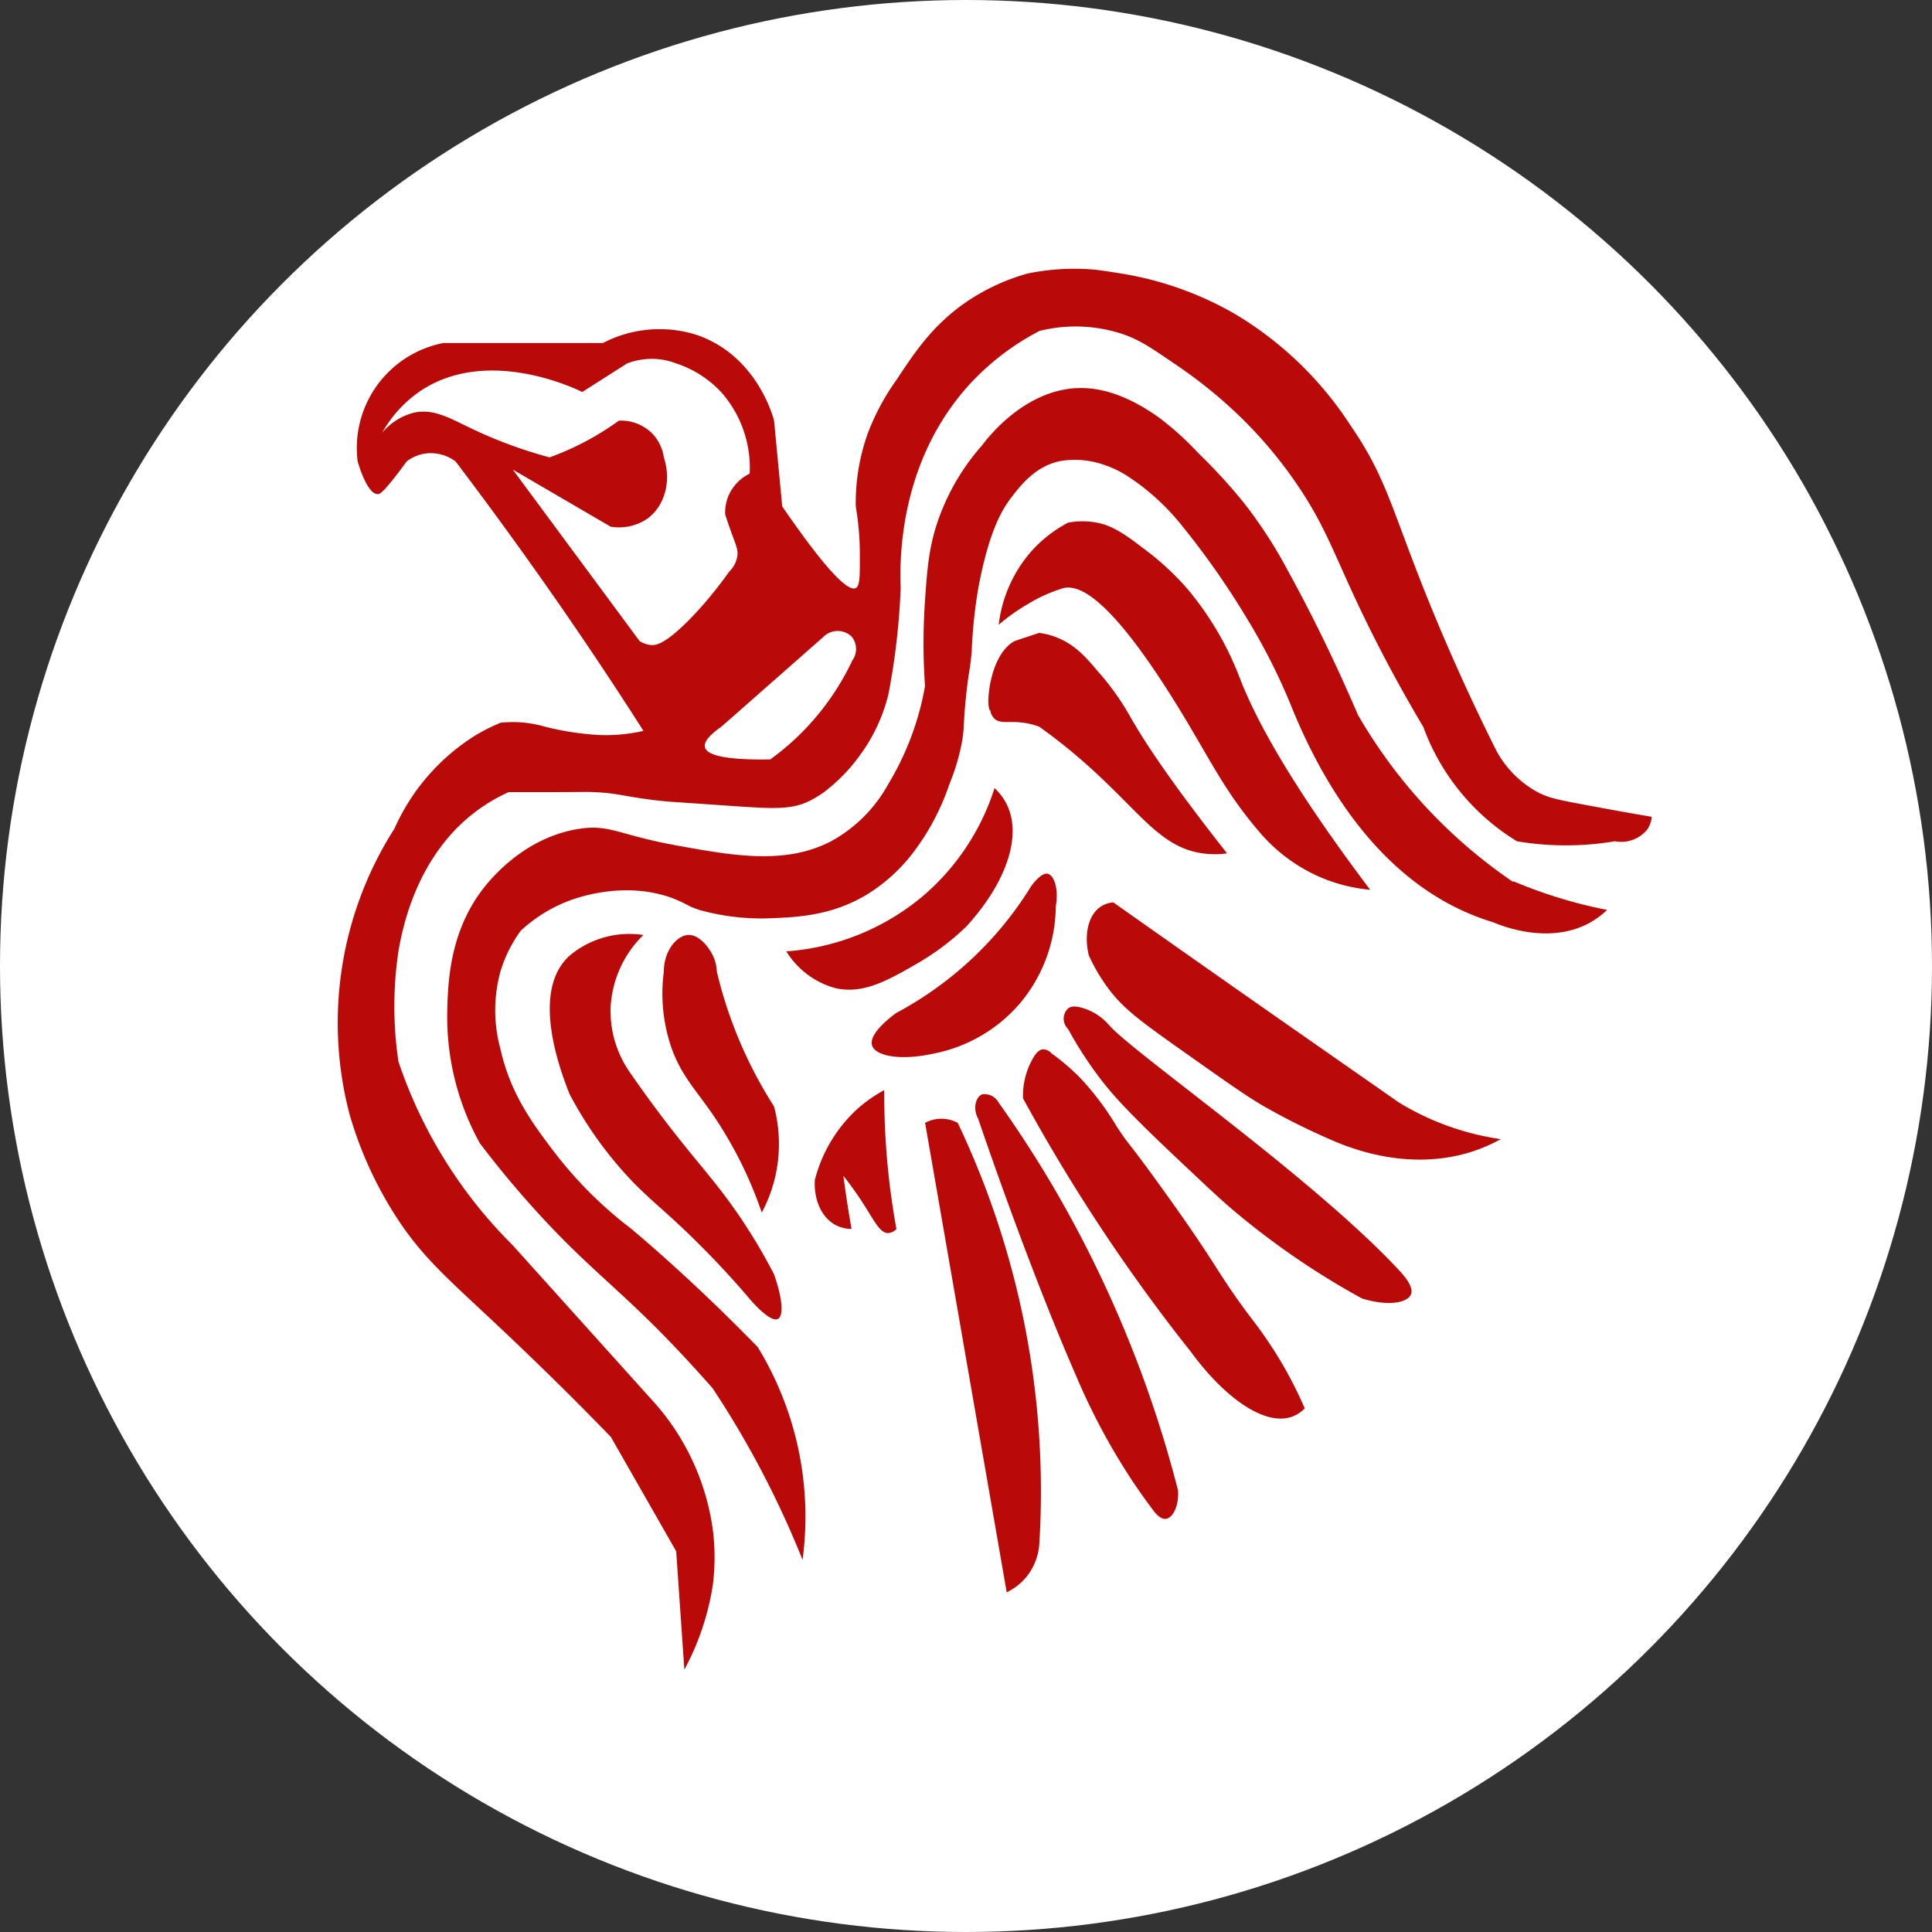 <svg xmlns="http://www.w3.org/2000/svg" viewBox="0 0 289 289"><rect x="0" y="0" width="289" height="289" fill="#333333" stroke="none"/><defs><style>.cls-1{fill:#fff;}.cls-2{fill:#ba0909;}</style></defs><title>history2</title><g id="Layer_2" data-name="Layer 2"><circle class="cls-1" cx="144.5" cy="144.5" r="144.5"/></g><g id="Layer_1" data-name="Layer 1"><path class="cls-2" d="M193.77,221.46a5.19,5.19,0,0,0-4.89,0l12.21,70.23a8.66,8.66,0,0,0,3.05-2.44,8.79,8.79,0,0,0,1.83-4.89,128.25,128.25,0,0,0-12.21-62.9Z" transform="translate(-50.5 -53.5)"/><path class="cls-2" d="M207.81,230.62c-2.59-4.37-5.26-8.44-7.94-12.21a2.41,2.41,0,0,0-2.44-1.22c-.88.33-1.5,2-.61,3.66,6,17.54,11.38,31,14.66,38.48A97.3,97.3,0,0,0,220,275.2c1.26,1.87,2.36,3.36,3.05,4.28.2.28,1,1.31,1.83,1.22,1-.11,2-1.8,1.83-4.28A176.34,176.34,0,0,0,207.81,230.62Z" transform="translate(-50.5 -53.5)"/><path class="cls-2" d="M237.74,250.77c-5.45-7.23-4.6-7.27-13.44-19.54-5.4-7.51-4.71-6.09-6.72-9.16a41.7,41.7,0,0,0-5.5-7.33,32.46,32.46,0,0,0-4.28-3.66,1.71,1.71,0,0,0-1.22-.61c-.86,0-1.42,1.06-1.83,1.83a11.31,11.31,0,0,0-1.22,5.5,268,268,0,0,0,14.66,23.82c3.47,5,6.95,9.71,10.38,14,5.26,7.2,11.28,11.27,15.27,9.77a5,5,0,0,0,1.83-1.22,62.62,62.62,0,0,0-3.05-6.11A64.47,64.47,0,0,0,237.74,250.77Z" transform="translate(-50.5 -53.5)"/><path class="cls-2" d="M216.36,206.8a8.31,8.31,0,0,0-3.66-2.44c-.68-.21-1.78-.55-2.44,0a2.12,2.12,0,0,0,0,3.05,59.12,59.12,0,0,0,4.28,6.72c2.07,2.82,4.41,5.47,12.21,12.83,4.15,3.91,6.23,5.87,7.94,7.33a116.74,116.74,0,0,0,19.54,13.44c3.85,1.2,6.8.68,7.33-.61.46-1.14-1.09-2.87-1.83-3.66C246.81,229.6,219.85,210.89,216.36,206.8Z" transform="translate(-50.5 -53.5)"/><path class="cls-2" d="M259.73,218.4l-14-9.77q-14.44-10.08-28.7-20.15a4,4,0,0,0-1.83.61c-1.88,1.21-2.59,4.13-1.83,7.33a27.5,27.5,0,0,0,2.44,4.28c2.29,3.29,4.61,5.05,10.38,9.16,7.09,5,10.63,7.56,13.44,9.16a100,100,0,0,0,9.77,4.89c3.79,1.69,12.26,4.77,21.38,1.83A25.17,25.17,0,0,0,275,223.9a40.24,40.24,0,0,1-15.27-5.5Z" transform="translate(-50.5 -53.5)"/><path class="cls-2" d="M202.93,203.75a22.81,22.81,0,0,0,5.5-14.66c.47-2.71-.27-4.67-1.22-4.89s-2.36,1.71-2.44,1.83A53,53,0,0,1,184.61,205c-.22.15-4.26,3-3.66,4.89.5,1.56,4.18,2.32,9.16,1.22A22.73,22.73,0,0,0,202.93,203.75Z" transform="translate(-50.5 -53.5)"/><path class="cls-2" d="M287.21,173.82c-3.81-.71-5.13-1-6.72-1.83a15.43,15.43,0,0,1-6.11-6.11c-1.84-3.66-4.73-9.61-7.94-17.1-7.7-18-7.82-22.82-14-31.76a52.81,52.81,0,0,0-17.1-16.49,49.93,49.93,0,0,0-17.1-6.11c-2.1-.34-3.58-.56-4.28-.61a34.89,34.89,0,0,0-9.77.61A31.34,31.34,0,0,0,195,98.7c-5,3.45-7.7,7.54-10.38,11.6a35.13,35.13,0,0,0-4.28,7.94,30.93,30.93,0,0,0-1.83,11,43.48,43.48,0,0,1,.61,6.72c0,3.44.07,5.16-.61,5.5-1,.51-3.83-1.76-11-12.21l-1.22-12.83c-.17-.67-2.64-9.79-11.6-12.83a18.34,18.34,0,0,0-14,1.22H116.82A16,16,0,0,0,104,122.52c.14.49,1.46,5,3.05,4.89.21,0,.59-.1,2.44-2.44.78-1,1.4-1.84,1.83-2.44a6.05,6.05,0,0,1,3.05-1.22,6.22,6.22,0,0,1,4.28,1.22q7.27,9.57,14.66,20.15,7.16,10.28,13.44,20.15a25.14,25.14,0,0,1-6.72.61,42.44,42.44,0,0,1-7.94-1.22,18.18,18.18,0,0,0-3.05-.61,17.25,17.25,0,0,0-3.66,0,28,28,0,0,0-3.66,1.83,31.5,31.5,0,0,0-12.21,14,53.95,53.95,0,0,0-6.72,42.75,57.76,57.76,0,0,0,7.33,15.88c4.67,7,9,9.95,20.76,21.38,4.78,4.62,8.57,8.49,11,11l9.77,17.1,1.22,17.71a39.21,39.21,0,0,0,4.28-12.83,33.57,33.57,0,0,0,0-7.94,36,36,0,0,0-8.55-18.93L127.2,239.78a70.34,70.34,0,0,1-17.1-27.48,55.88,55.88,0,0,1,0-16.49c.73-4.38,3.16-15,12.21-21.38a25.76,25.76,0,0,1,4.28-2.44h5.5c5.87,0,6-.06,7.33,0,3.68.18,4.32.64,9.16,1.22,1.51.18,1.48.17,7.94.61,9.35.64,12.13,1,15.27-.61a18.79,18.79,0,0,0,1.87-1.14,26,26,0,0,0,5.46-5.58,25.59,25.59,0,0,0,4.28-9.16c.47-2.45.9-5.11,1.22-7.94s.51-5.46.61-7.94c-.17-4.17-.27-18.94,10.38-30.54A38.07,38.07,0,0,1,206,103a22.38,22.38,0,0,1,12.83.61c2.29.85,4,2,7.33,4.28a71.27,71.27,0,0,1,8.55,6.72,65.25,65.25,0,0,1,10.38,12.21c3.7,5.64,5,9.57,8.55,17.1,2.13,4.51,5.32,10.85,9.77,18.32a33.48,33.48,0,0,0,14,17.1,44,44,0,0,0,14.66,0,5,5,0,0,0,4.89-1.83,3.9,3.9,0,0,0,.61-1.83C293.51,175,290,174.34,287.21,173.82ZM148,150a3.88,3.88,0,0,1-1.83-.61L127.2,123.74l14.66,8.55a7.58,7.58,0,0,0,5.5-1.22c2.57-1.89,3.61-5.59,2.44-9.16a6.5,6.5,0,0,0-1.83-3.66,6.68,6.68,0,0,0-4.89-1.83,42,42,0,0,1-10.38,5.5,68.73,68.73,0,0,1-11.6-4.28c-3.32-1.58-5.63-3-8.55-2.44a9,9,0,0,0-4.89,3.05,18.42,18.42,0,0,1,5.5-6.11c10.08-7,23.57-.44,24.43,0l6.72-4.28a10.39,10.39,0,0,1,4.89-.61,10.1,10.1,0,0,1,2.44.61,16.07,16.07,0,0,1,6.72,4.28,17.06,17.06,0,0,1,4.28,12.21,6.62,6.62,0,0,0-3.05,3.05,6.47,6.47,0,0,0-.61,3.05c.13.42.34,1.06.61,1.83.93,2.67,1.32,3.28,1.22,4.28a4.16,4.16,0,0,1-1.22,2.44c-.43.6-1.05,1.45-1.83,2.44a55.41,55.41,0,0,1-4.28,4.89C149.9,149.9,148.64,150,148,150Zm29.93,2.44a38.56,38.56,0,0,1-12.21,14.66q-9.29.15-9.77-1.83-.28-1.16,2.44-3.05l15.27-13.44a3,3,0,0,1,4.28,0A2.94,2.94,0,0,1,177.89,152.44Z" transform="translate(-50.5 -53.5)"/><path class="cls-2" d="M276.83,185.42a76.33,76.33,0,0,1-23.21-25c-4.06-9.46-7.75-16.61-10.38-21.38a68.86,68.86,0,0,0-6.72-10.38,82.08,82.08,0,0,0-6.72-7.33,44.72,44.72,0,0,0-6.11-5.5c-1.76-1.2-6-4.1-11-4.28-8.55-.3-14.5,7.51-15.27,8.55a33.63,33.63,0,0,0-6.72,11.6c-1.27,3.84-1.51,7-1.83,11.6a92.35,92.35,0,0,0,0,12.83,42.47,42.47,0,0,1-5.5,14.66,21.55,21.55,0,0,1-8.55,8.55c-6.87,3.58-14.72,2.15-23.21.61-8.65-1.57-9.9-3.22-14.66-2.44-7.06,1.16-11.59,6-12.83,7.33-6.43,6.94-6.62,15.54-6.72,20.15a39.07,39.07,0,0,0,4.89,19.54c1.24,1.63,2.88,3.73,4.89,6.11.51.6,2.44,2.88,4.89,5.5,6.09,6.52,10.22,9.64,16.49,15.88,2,2,5,5.12,8.55,9.16,1.64,2.48,3.28,5.12,4.89,7.94a142.59,142.59,0,0,1,8.55,17.71A48.6,48.6,0,0,0,163.84,255q-2.66-2.73-5.5-5.5c-4.53-4.4-9-8.47-13.44-12.21a61,61,0,0,1-11.6-11.6c-3.15-4.15-6.45-8.59-7.94-15.27a21.86,21.86,0,0,1,0-11.6,20.07,20.07,0,0,1,3.05-6.11,22.25,22.25,0,0,1,6.72-4.28c1-.41,8.36-3.32,15.88-.61a24.48,24.48,0,0,1,2.77,1.29,13.36,13.36,0,0,0,1.5.55,34.55,34.55,0,0,0,9.77,1.22c4.61-.16,9.85-.34,15.27-3.66a25.5,25.5,0,0,0,6.72-6.11,35.76,35.76,0,0,0,5.5-10.38,31.59,31.59,0,0,0,1.83-6.11c.41-2.24.2-2.64.61-6.72s.59-3.75.87-6.93a74.37,74.37,0,0,1,1-9.56c1.62-8.59,3.58-11.71,4.89-13.44,1.44-1.9,3.64-4.72,7.33-5.5a13.26,13.26,0,0,1,6.72.61,15.49,15.49,0,0,1,3.66,1.83,34.56,34.56,0,0,1,7.94,7.33,121.43,121.43,0,0,1,9.77,14,91.07,91.07,0,0,1,6.72,13.44c5,12.13,13.64,25.89,28.09,31.15q.9.33,1.83.61c1.72.72,8.71,3.4,14.66,0a12.42,12.42,0,0,0,2.44-1.83,70.86,70.86,0,0,1-14-4.28Z" transform="translate(-50.5 -53.5)"/><path class="cls-2" d="M146.74,193.36A13.91,13.91,0,0,0,140,194a13.77,13.77,0,0,0-4.28,2.44,8,8,0,0,0-.61.61c-4.79,5.34-1.12,15.86.61,20.15a58,58,0,0,0,9.77,13.44c3,3,5.15,4.54,9.77,9.16,3.24,3.24,5.72,6.05,7.33,7.94.17.21,3.1,3.67,4.28,3.05.89-.46.66-3.2-.61-6.72a84.29,84.29,0,0,0-5.5-9.16c-4-5.76-6.86-8.37-12.83-16.49-1.32-1.8-2.37-3.29-3.05-4.28a16.06,16.06,0,0,1-3.05-9.77A16.3,16.3,0,0,1,146.74,193.36Z" transform="translate(-50.5 -53.5)"/><path class="cls-2" d="M164.45,234.89A21.81,21.81,0,0,0,166.28,219a65.38,65.38,0,0,1-8.55-20.15,6.19,6.19,0,0,0-.61-2.44c-.59-1.21-2-3.1-3.66-3.05s-3.66,2.29-3.66,5.5a24.93,24.93,0,0,0,1.22,11.6c1.48,4,3.51,6,6.11,9.77A60.75,60.75,0,0,1,164.45,234.89Z" transform="translate(-50.5 -53.5)"/><path class="cls-2" d="M188.88,187.26a35.66,35.66,0,0,1-20.76,8.55,12.54,12.54,0,0,0,7.33,5.5c4.2.95,7.88-1.17,12.21-3.66a37.82,37.82,0,0,0,7.33-5.5c5.84-6.33,8.5-13.46,6.11-18.32a8.47,8.47,0,0,0-1.83-2.44A35.34,35.34,0,0,1,188.88,187.26Z" transform="translate(-50.5 -53.5)"/><path class="cls-2" d="M198.63,159.77h0a2.19,2.19,0,0,0,.61,1.22c.87.82,2.16.34,4.28.61a10.89,10.89,0,0,1,2.44.61c2.18,1.56,4,3,5.5,4.28,9.26,7.83,12.18,13.71,18.93,14.66a13.36,13.36,0,0,0,3.66,0c-8.67-11-12.65-17.14-14.66-20.76a39.64,39.64,0,0,0-4.89-6.72c-1.77-2.13-3.46-3.9-6.11-4.89a11.42,11.42,0,0,0-2.44-.61c-3.6,1.19-3.66,1.22-3.66,1.22C198.39,151.45,197.91,159.5,198.63,159.77Z" transform="translate(-50.5 -53.5)"/><path class="cls-2" d="M209.65,141.45c1.76-.32,5.63.21,14.66,14,6.71,10.28,8.41,15.32,14.66,22.6a24.91,24.91,0,0,0,9.16,6.72,24.59,24.59,0,0,0,7.33,1.83c-12.14-16.08-17.23-25.75-19.54-31.76A46.26,46.26,0,0,0,228,141.45a41.11,41.11,0,0,0-6.72-6.11c-3.4-2.65-5.07-3.35-6.72-3.66a11.7,11.7,0,0,0-4.28,0,19.52,19.52,0,0,0-5.5,4.28,20.25,20.25,0,0,0-4.89,11,28.3,28.3,0,0,1,4.28-3.05A22.81,22.81,0,0,1,209.65,141.45Z" transform="translate(-50.5 -53.5)"/><path class="cls-2" d="M182.77,216.57a20.61,20.61,0,0,0-4.28,3.05A21.73,21.73,0,0,0,172.39,230c-.17,3,1,5.59,3.05,6.72a5.19,5.19,0,0,0,2.44.61q-.32-1.8-.61-3.66-.34-2.18-.61-4.28a52.17,52.17,0,0,1,3.05,4.28c1.62,2.53,2.43,4.3,3.66,4.28a1.85,1.85,0,0,0,1.22-.61c-.48-2.66-.91-5.52-1.22-8.55A113.59,113.59,0,0,1,182.77,216.57Z" transform="translate(-50.5 -53.5)"/></g></svg>
